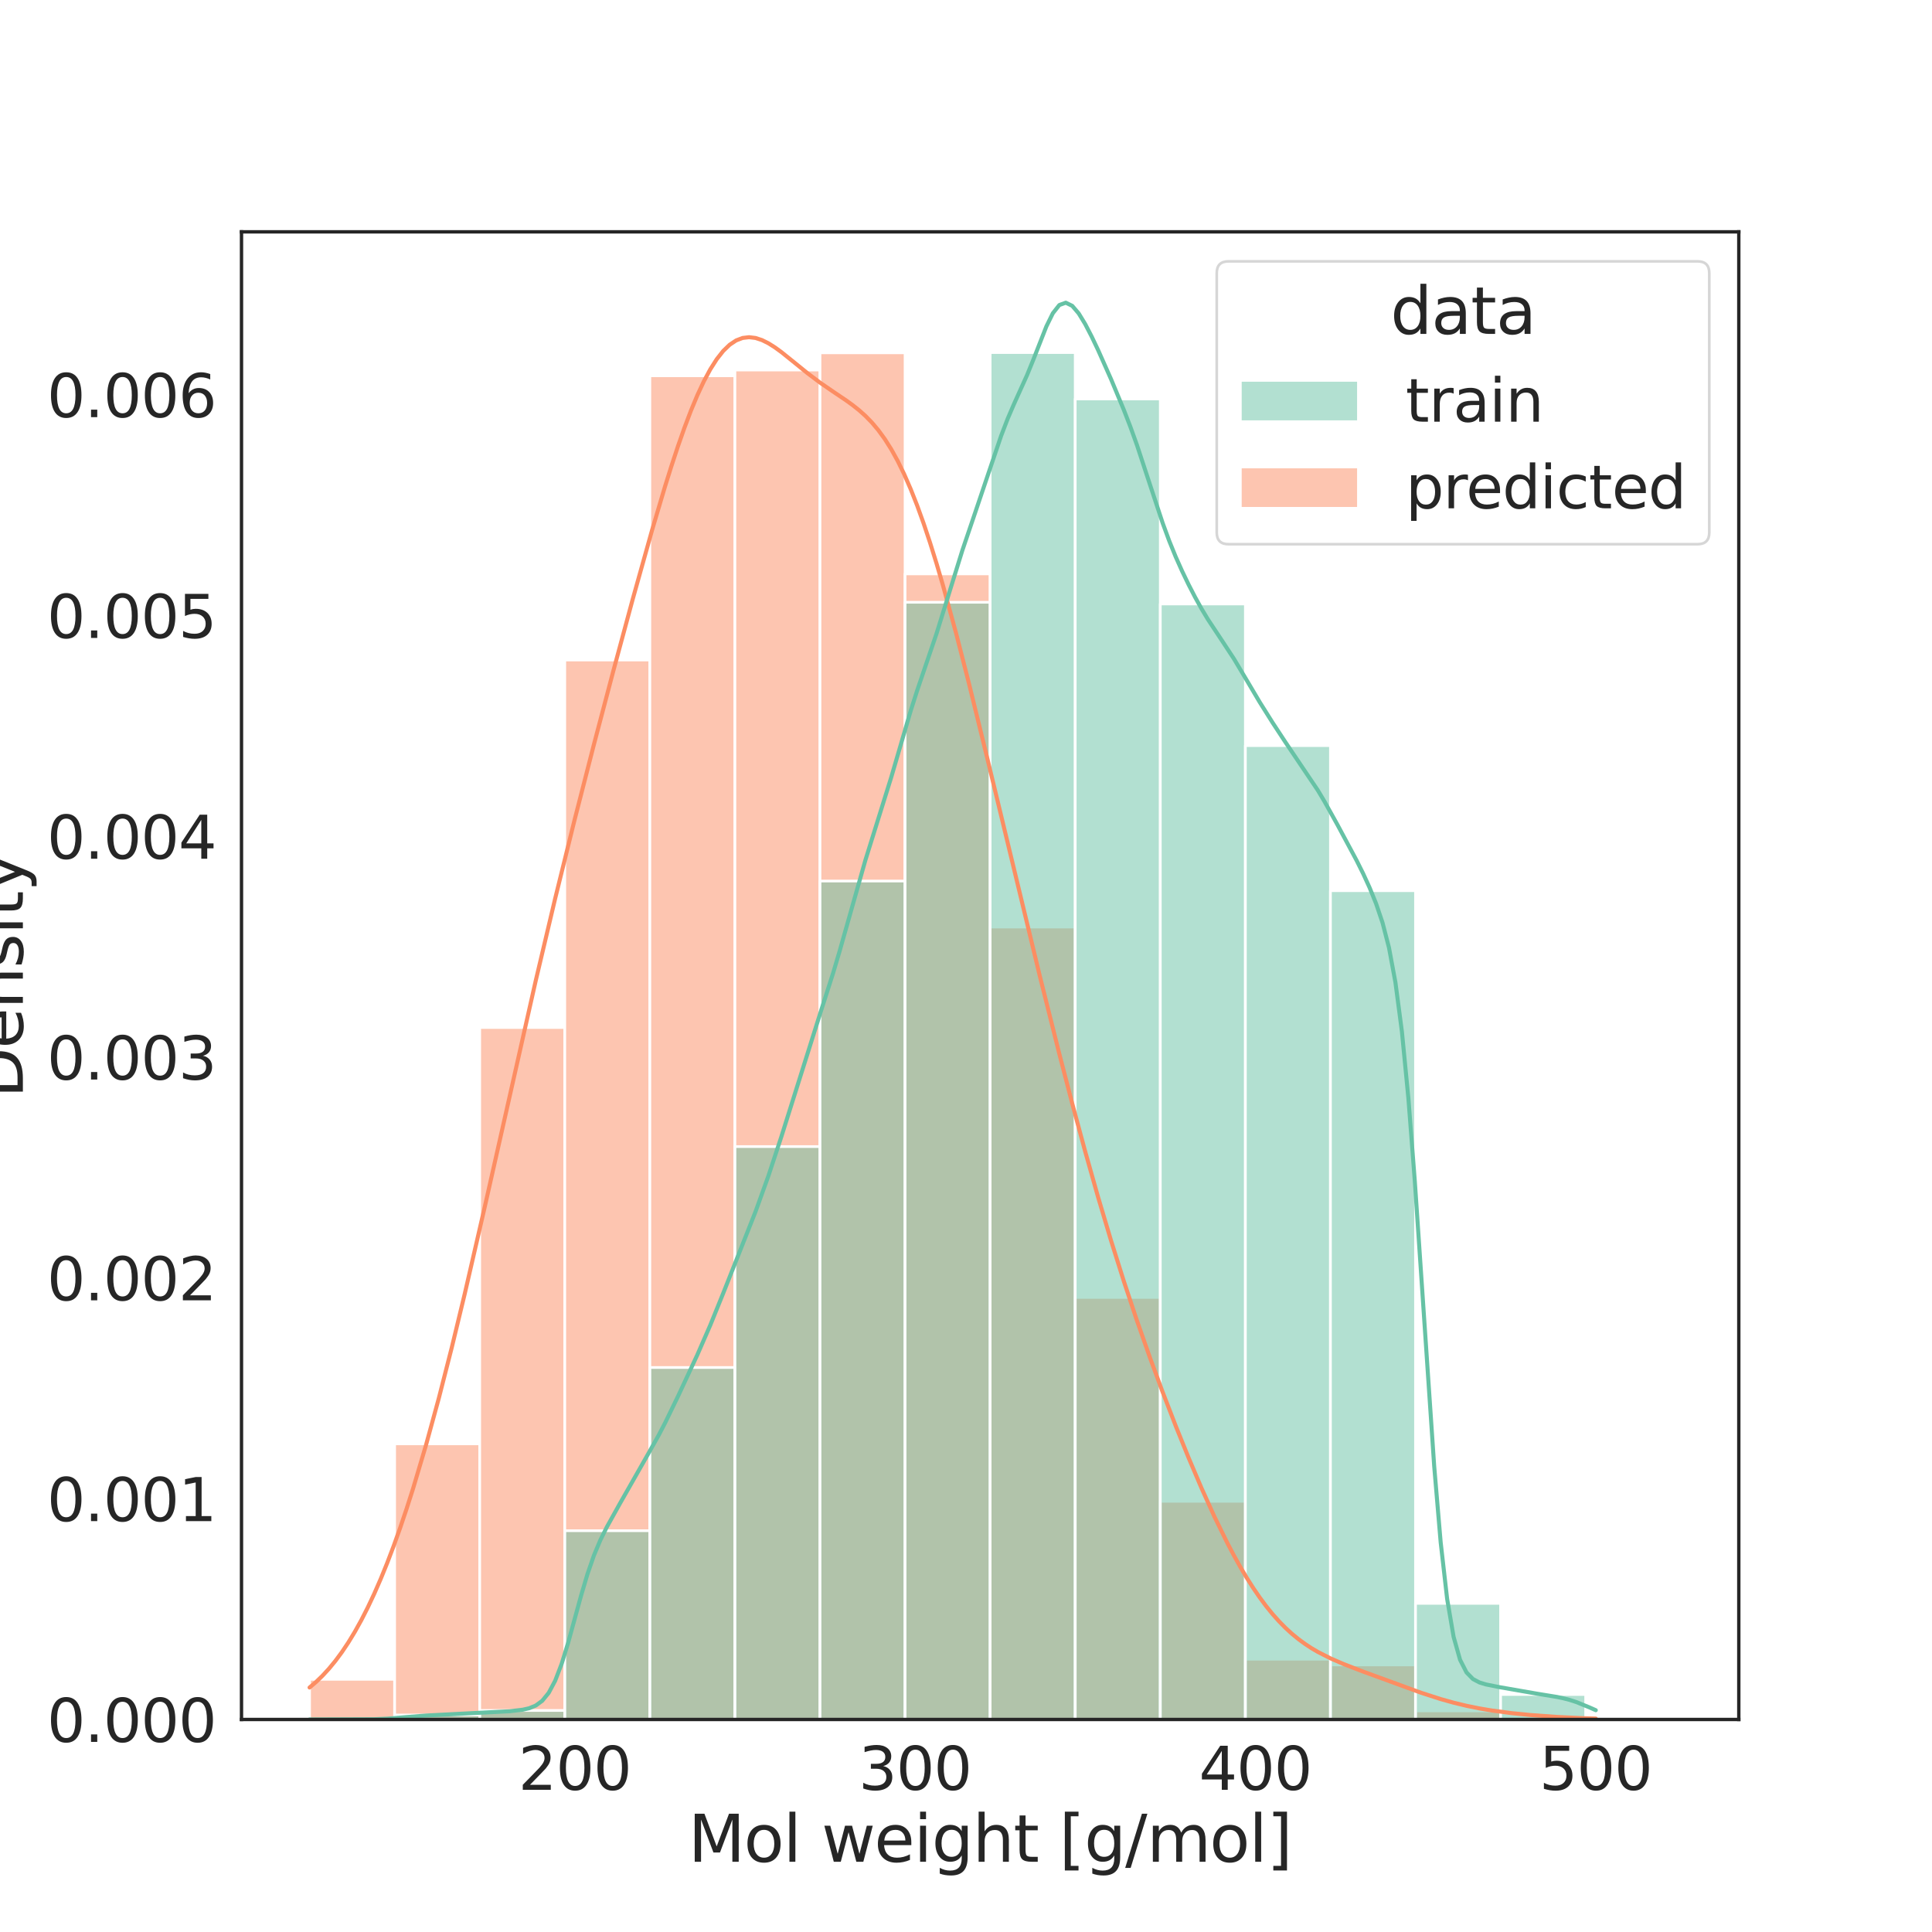 <?xml version="1.0" encoding="utf-8" standalone="no"?>
<!DOCTYPE svg PUBLIC "-//W3C//DTD SVG 1.1//EN"
  "http://www.w3.org/Graphics/SVG/1.1/DTD/svg11.dtd">
<svg xmlns:xlink="http://www.w3.org/1999/xlink" width="720pt" height="720pt" viewBox="0 0 720 720" xmlns="http://www.w3.org/2000/svg" version="1.1">
 <defs>
  <style type="text/css">*{stroke-linejoin: round; stroke-linecap: butt}</style>
 </defs>
 <g id="figure_1">
  <g id="patch_1">
   <path d="M 0 720 
L 720 720 
L 720 0 
L 0 0 
z
" style="fill: #ffffff"/>
  </g>
  <g id="axes_1">
   <g id="patch_2">
    <path d="M 90 640.8 
L 648 640.8 
L 648 86.4 
L 90 86.4 
z
" style="fill: #ffffff"/>
   </g>
   <g id="matplotlib.axis_1">
    <g id="xtick_1">
     <g id="text_1">
      <!-- 200 -->
      <g style="fill: #262626" transform="translate(193.179 667.017) scale(0.22 -0.22)">
       <defs>
        <path id="DejaVuSans-32" d="M 1228 531 
L 3431 531 
L 3431 0 
L 469 0 
L 469 531 
Q 828 903 1448 1529 
Q 2069 2156 2228 2338 
Q 2531 2678 2651 2914 
Q 2772 3150 2772 3378 
Q 2772 3750 2511 3984 
Q 2250 4219 1831 4219 
Q 1534 4219 1204 4116 
Q 875 4013 500 3803 
L 500 4441 
Q 881 4594 1212 4672 
Q 1544 4750 1819 4750 
Q 2544 4750 2975 4387 
Q 3406 4025 3406 3419 
Q 3406 3131 3298 2873 
Q 3191 2616 2906 2266 
Q 2828 2175 2409 1742 
Q 1991 1309 1228 531 
z
" transform="scale(0.016)"/>
        <path id="DejaVuSans-30" d="M 2034 4250 
Q 1547 4250 1301 3770 
Q 1056 3291 1056 2328 
Q 1056 1369 1301 889 
Q 1547 409 2034 409 
Q 2525 409 2770 889 
Q 3016 1369 3016 2328 
Q 3016 3291 2770 3770 
Q 2525 4250 2034 4250 
z
M 2034 4750 
Q 2819 4750 3233 4129 
Q 3647 3509 3647 2328 
Q 3647 1150 3233 529 
Q 2819 -91 2034 -91 
Q 1250 -91 836 529 
Q 422 1150 422 2328 
Q 422 3509 836 4129 
Q 1250 4750 2034 4750 
z
" transform="scale(0.016)"/>
       </defs>
       <use xlink:href="#DejaVuSans-32"/>
       <use xlink:href="#DejaVuSans-30" x="63.623"/>
       <use xlink:href="#DejaVuSans-30" x="127.246"/>
      </g>
     </g>
    </g>
    <g id="xtick_2">
     <g id="text_2">
      <!-- 300 -->
      <g style="fill: #262626" transform="translate(319.997 667.017) scale(0.22 -0.22)">
       <defs>
        <path id="DejaVuSans-33" d="M 2597 2516 
Q 3050 2419 3304 2112 
Q 3559 1806 3559 1356 
Q 3559 666 3084 287 
Q 2609 -91 1734 -91 
Q 1441 -91 1130 -33 
Q 819 25 488 141 
L 488 750 
Q 750 597 1062 519 
Q 1375 441 1716 441 
Q 2309 441 2620 675 
Q 2931 909 2931 1356 
Q 2931 1769 2642 2001 
Q 2353 2234 1838 2234 
L 1294 2234 
L 1294 2753 
L 1863 2753 
Q 2328 2753 2575 2939 
Q 2822 3125 2822 3475 
Q 2822 3834 2567 4026 
Q 2313 4219 1838 4219 
Q 1578 4219 1281 4162 
Q 984 4106 628 3988 
L 628 4550 
Q 988 4650 1302 4700 
Q 1616 4750 1894 4750 
Q 2613 4750 3031 4423 
Q 3450 4097 3450 3541 
Q 3450 3153 3228 2886 
Q 3006 2619 2597 2516 
z
" transform="scale(0.016)"/>
       </defs>
       <use xlink:href="#DejaVuSans-33"/>
       <use xlink:href="#DejaVuSans-30" x="63.623"/>
       <use xlink:href="#DejaVuSans-30" x="127.246"/>
      </g>
     </g>
    </g>
    <g id="xtick_3">
     <g id="text_3">
      <!-- 400 -->
      <g style="fill: #262626" transform="translate(446.815 667.017) scale(0.22 -0.22)">
       <defs>
        <path id="DejaVuSans-34" d="M 2419 4116 
L 825 1625 
L 2419 1625 
L 2419 4116 
z
M 2253 4666 
L 3047 4666 
L 3047 1625 
L 3713 1625 
L 3713 1100 
L 3047 1100 
L 3047 0 
L 2419 0 
L 2419 1100 
L 313 1100 
L 313 1709 
L 2253 4666 
z
" transform="scale(0.016)"/>
       </defs>
       <use xlink:href="#DejaVuSans-34"/>
       <use xlink:href="#DejaVuSans-30" x="63.623"/>
       <use xlink:href="#DejaVuSans-30" x="127.246"/>
      </g>
     </g>
    </g>
    <g id="xtick_4">
     <g id="text_4">
      <!-- 500 -->
      <g style="fill: #262626" transform="translate(573.633 667.017) scale(0.22 -0.22)">
       <defs>
        <path id="DejaVuSans-35" d="M 691 4666 
L 3169 4666 
L 3169 4134 
L 1269 4134 
L 1269 2991 
Q 1406 3038 1543 3061 
Q 1681 3084 1819 3084 
Q 2600 3084 3056 2656 
Q 3513 2228 3513 1497 
Q 3513 744 3044 326 
Q 2575 -91 1722 -91 
Q 1428 -91 1123 -41 
Q 819 9 494 109 
L 494 744 
Q 775 591 1075 516 
Q 1375 441 1709 441 
Q 2250 441 2565 725 
Q 2881 1009 2881 1497 
Q 2881 1984 2565 2268 
Q 2250 2553 1709 2553 
Q 1456 2553 1204 2497 
Q 953 2441 691 2322 
L 691 4666 
z
" transform="scale(0.016)"/>
       </defs>
       <use xlink:href="#DejaVuSans-35"/>
       <use xlink:href="#DejaVuSans-30" x="63.623"/>
       <use xlink:href="#DejaVuSans-30" x="127.246"/>
      </g>
     </g>
    </g>
    <g id="text_5">
     <!-- Mol weight [g/mol] -->
     <g style="fill: #262626" transform="translate(256.494 693.828) scale(0.24 -0.24)">
      <defs>
       <path id="DejaVuSans-4d" d="M 628 4666 
L 1569 4666 
L 2759 1491 
L 3956 4666 
L 4897 4666 
L 4897 0 
L 4281 0 
L 4281 4097 
L 3078 897 
L 2444 897 
L 1241 4097 
L 1241 0 
L 628 0 
L 628 4666 
z
" transform="scale(0.016)"/>
       <path id="DejaVuSans-6f" d="M 1959 3097 
Q 1497 3097 1228 2736 
Q 959 2375 959 1747 
Q 959 1119 1226 758 
Q 1494 397 1959 397 
Q 2419 397 2687 759 
Q 2956 1122 2956 1747 
Q 2956 2369 2687 2733 
Q 2419 3097 1959 3097 
z
M 1959 3584 
Q 2709 3584 3137 3096 
Q 3566 2609 3566 1747 
Q 3566 888 3137 398 
Q 2709 -91 1959 -91 
Q 1206 -91 779 398 
Q 353 888 353 1747 
Q 353 2609 779 3096 
Q 1206 3584 1959 3584 
z
" transform="scale(0.016)"/>
       <path id="DejaVuSans-6c" d="M 603 4863 
L 1178 4863 
L 1178 0 
L 603 0 
L 603 4863 
z
" transform="scale(0.016)"/>
       <path id="DejaVuSans-20" transform="scale(0.016)"/>
       <path id="DejaVuSans-77" d="M 269 3500 
L 844 3500 
L 1563 769 
L 2278 3500 
L 2956 3500 
L 3675 769 
L 4391 3500 
L 4966 3500 
L 4050 0 
L 3372 0 
L 2619 2869 
L 1863 0 
L 1184 0 
L 269 3500 
z
" transform="scale(0.016)"/>
       <path id="DejaVuSans-65" d="M 3597 1894 
L 3597 1613 
L 953 1613 
Q 991 1019 1311 708 
Q 1631 397 2203 397 
Q 2534 397 2845 478 
Q 3156 559 3463 722 
L 3463 178 
Q 3153 47 2828 -22 
Q 2503 -91 2169 -91 
Q 1331 -91 842 396 
Q 353 884 353 1716 
Q 353 2575 817 3079 
Q 1281 3584 2069 3584 
Q 2775 3584 3186 3129 
Q 3597 2675 3597 1894 
z
M 3022 2063 
Q 3016 2534 2758 2815 
Q 2500 3097 2075 3097 
Q 1594 3097 1305 2825 
Q 1016 2553 972 2059 
L 3022 2063 
z
" transform="scale(0.016)"/>
       <path id="DejaVuSans-69" d="M 603 3500 
L 1178 3500 
L 1178 0 
L 603 0 
L 603 3500 
z
M 603 4863 
L 1178 4863 
L 1178 4134 
L 603 4134 
L 603 4863 
z
" transform="scale(0.016)"/>
       <path id="DejaVuSans-67" d="M 2906 1791 
Q 2906 2416 2648 2759 
Q 2391 3103 1925 3103 
Q 1463 3103 1205 2759 
Q 947 2416 947 1791 
Q 947 1169 1205 825 
Q 1463 481 1925 481 
Q 2391 481 2648 825 
Q 2906 1169 2906 1791 
z
M 3481 434 
Q 3481 -459 3084 -895 
Q 2688 -1331 1869 -1331 
Q 1566 -1331 1297 -1286 
Q 1028 -1241 775 -1147 
L 775 -588 
Q 1028 -725 1275 -790 
Q 1522 -856 1778 -856 
Q 2344 -856 2625 -561 
Q 2906 -266 2906 331 
L 2906 616 
Q 2728 306 2450 153 
Q 2172 0 1784 0 
Q 1141 0 747 490 
Q 353 981 353 1791 
Q 353 2603 747 3093 
Q 1141 3584 1784 3584 
Q 2172 3584 2450 3431 
Q 2728 3278 2906 2969 
L 2906 3500 
L 3481 3500 
L 3481 434 
z
" transform="scale(0.016)"/>
       <path id="DejaVuSans-68" d="M 3513 2113 
L 3513 0 
L 2938 0 
L 2938 2094 
Q 2938 2591 2744 2837 
Q 2550 3084 2163 3084 
Q 1697 3084 1428 2787 
Q 1159 2491 1159 1978 
L 1159 0 
L 581 0 
L 581 4863 
L 1159 4863 
L 1159 2956 
Q 1366 3272 1645 3428 
Q 1925 3584 2291 3584 
Q 2894 3584 3203 3211 
Q 3513 2838 3513 2113 
z
" transform="scale(0.016)"/>
       <path id="DejaVuSans-74" d="M 1172 4494 
L 1172 3500 
L 2356 3500 
L 2356 3053 
L 1172 3053 
L 1172 1153 
Q 1172 725 1289 603 
Q 1406 481 1766 481 
L 2356 481 
L 2356 0 
L 1766 0 
Q 1100 0 847 248 
Q 594 497 594 1153 
L 594 3053 
L 172 3053 
L 172 3500 
L 594 3500 
L 594 4494 
L 1172 4494 
z
" transform="scale(0.016)"/>
       <path id="DejaVuSans-5b" d="M 550 4863 
L 1875 4863 
L 1875 4416 
L 1125 4416 
L 1125 -397 
L 1875 -397 
L 1875 -844 
L 550 -844 
L 550 4863 
z
" transform="scale(0.016)"/>
       <path id="DejaVuSans-2f" d="M 1625 4666 
L 2156 4666 
L 531 -594 
L 0 -594 
L 1625 4666 
z
" transform="scale(0.016)"/>
       <path id="DejaVuSans-6d" d="M 3328 2828 
Q 3544 3216 3844 3400 
Q 4144 3584 4550 3584 
Q 5097 3584 5394 3201 
Q 5691 2819 5691 2113 
L 5691 0 
L 5113 0 
L 5113 2094 
Q 5113 2597 4934 2840 
Q 4756 3084 4391 3084 
Q 3944 3084 3684 2787 
Q 3425 2491 3425 1978 
L 3425 0 
L 2847 0 
L 2847 2094 
Q 2847 2600 2669 2842 
Q 2491 3084 2119 3084 
Q 1678 3084 1418 2786 
Q 1159 2488 1159 1978 
L 1159 0 
L 581 0 
L 581 3500 
L 1159 3500 
L 1159 2956 
Q 1356 3278 1631 3431 
Q 1906 3584 2284 3584 
Q 2666 3584 2933 3390 
Q 3200 3197 3328 2828 
z
" transform="scale(0.016)"/>
       <path id="DejaVuSans-5d" d="M 1947 4863 
L 1947 -844 
L 622 -844 
L 622 -397 
L 1369 -397 
L 1369 4416 
L 622 4416 
L 622 4863 
L 1947 4863 
z
" transform="scale(0.016)"/>
      </defs>
      <use xlink:href="#DejaVuSans-4d"/>
      <use xlink:href="#DejaVuSans-6f" x="86.279"/>
      <use xlink:href="#DejaVuSans-6c" x="147.461"/>
      <use xlink:href="#DejaVuSans-20" x="175.244"/>
      <use xlink:href="#DejaVuSans-77" x="207.031"/>
      <use xlink:href="#DejaVuSans-65" x="288.818"/>
      <use xlink:href="#DejaVuSans-69" x="350.342"/>
      <use xlink:href="#DejaVuSans-67" x="378.125"/>
      <use xlink:href="#DejaVuSans-68" x="441.602"/>
      <use xlink:href="#DejaVuSans-74" x="504.98"/>
      <use xlink:href="#DejaVuSans-20" x="544.189"/>
      <use xlink:href="#DejaVuSans-5b" x="575.977"/>
      <use xlink:href="#DejaVuSans-67" x="614.99"/>
      <use xlink:href="#DejaVuSans-2f" x="678.467"/>
      <use xlink:href="#DejaVuSans-6d" x="712.158"/>
      <use xlink:href="#DejaVuSans-6f" x="809.57"/>
      <use xlink:href="#DejaVuSans-6c" x="870.752"/>
      <use xlink:href="#DejaVuSans-5d" x="898.535"/>
     </g>
    </g>
   </g>
   <g id="matplotlib.axis_2">
    <g id="ytick_1">
     <g id="text_6">
      <!-- 0.000 -->
      <g style="fill: #262626" transform="translate(17.518 649.158) scale(0.22 -0.22)">
       <defs>
        <path id="DejaVuSans-2e" d="M 684 794 
L 1344 794 
L 1344 0 
L 684 0 
L 684 794 
z
" transform="scale(0.016)"/>
       </defs>
       <use xlink:href="#DejaVuSans-30"/>
       <use xlink:href="#DejaVuSans-2e" x="63.623"/>
       <use xlink:href="#DejaVuSans-30" x="95.41"/>
       <use xlink:href="#DejaVuSans-30" x="159.033"/>
       <use xlink:href="#DejaVuSans-30" x="222.656"/>
      </g>
     </g>
    </g>
    <g id="ytick_2">
     <g id="text_7">
      <!-- 0.001 -->
      <g style="fill: #262626" transform="translate(17.518 566.875) scale(0.22 -0.22)">
       <defs>
        <path id="DejaVuSans-31" d="M 794 531 
L 1825 531 
L 1825 4091 
L 703 3866 
L 703 4441 
L 1819 4666 
L 2450 4666 
L 2450 531 
L 3481 531 
L 3481 0 
L 794 0 
L 794 531 
z
" transform="scale(0.016)"/>
       </defs>
       <use xlink:href="#DejaVuSans-30"/>
       <use xlink:href="#DejaVuSans-2e" x="63.623"/>
       <use xlink:href="#DejaVuSans-30" x="95.41"/>
       <use xlink:href="#DejaVuSans-30" x="159.033"/>
       <use xlink:href="#DejaVuSans-31" x="222.656"/>
      </g>
     </g>
    </g>
    <g id="ytick_3">
     <g id="text_8">
      <!-- 0.002 -->
      <g style="fill: #262626" transform="translate(17.518 484.592) scale(0.22 -0.22)">
       <use xlink:href="#DejaVuSans-30"/>
       <use xlink:href="#DejaVuSans-2e" x="63.623"/>
       <use xlink:href="#DejaVuSans-30" x="95.41"/>
       <use xlink:href="#DejaVuSans-30" x="159.033"/>
       <use xlink:href="#DejaVuSans-32" x="222.656"/>
      </g>
     </g>
    </g>
    <g id="ytick_4">
     <g id="text_9">
      <!-- 0.003 -->
      <g style="fill: #262626" transform="translate(17.518 402.309) scale(0.22 -0.22)">
       <use xlink:href="#DejaVuSans-30"/>
       <use xlink:href="#DejaVuSans-2e" x="63.623"/>
       <use xlink:href="#DejaVuSans-30" x="95.41"/>
       <use xlink:href="#DejaVuSans-30" x="159.033"/>
       <use xlink:href="#DejaVuSans-33" x="222.656"/>
      </g>
     </g>
    </g>
    <g id="ytick_5">
     <g id="text_10">
      <!-- 0.004 -->
      <g style="fill: #262626" transform="translate(17.518 320.026) scale(0.22 -0.22)">
       <use xlink:href="#DejaVuSans-30"/>
       <use xlink:href="#DejaVuSans-2e" x="63.623"/>
       <use xlink:href="#DejaVuSans-30" x="95.41"/>
       <use xlink:href="#DejaVuSans-30" x="159.033"/>
       <use xlink:href="#DejaVuSans-34" x="222.656"/>
      </g>
     </g>
    </g>
    <g id="ytick_6">
     <g id="text_11">
      <!-- 0.005 -->
      <g style="fill: #262626" transform="translate(17.518 237.742) scale(0.22 -0.22)">
       <use xlink:href="#DejaVuSans-30"/>
       <use xlink:href="#DejaVuSans-2e" x="63.623"/>
       <use xlink:href="#DejaVuSans-30" x="95.41"/>
       <use xlink:href="#DejaVuSans-30" x="159.033"/>
       <use xlink:href="#DejaVuSans-35" x="222.656"/>
      </g>
     </g>
    </g>
    <g id="ytick_7">
     <g id="text_12">
      <!-- 0.006 -->
      <g style="fill: #262626" transform="translate(17.518 155.459) scale(0.22 -0.22)">
       <defs>
        <path id="DejaVuSans-36" d="M 2113 2584 
Q 1688 2584 1439 2293 
Q 1191 2003 1191 1497 
Q 1191 994 1439 701 
Q 1688 409 2113 409 
Q 2538 409 2786 701 
Q 3034 994 3034 1497 
Q 3034 2003 2786 2293 
Q 2538 2584 2113 2584 
z
M 3366 4563 
L 3366 3988 
Q 3128 4100 2886 4159 
Q 2644 4219 2406 4219 
Q 1781 4219 1451 3797 
Q 1122 3375 1075 2522 
Q 1259 2794 1537 2939 
Q 1816 3084 2150 3084 
Q 2853 3084 3261 2657 
Q 3669 2231 3669 1497 
Q 3669 778 3244 343 
Q 2819 -91 2113 -91 
Q 1303 -91 875 529 
Q 447 1150 447 2328 
Q 447 3434 972 4092 
Q 1497 4750 2381 4750 
Q 2619 4750 2861 4703 
Q 3103 4656 3366 4563 
z
" transform="scale(0.016)"/>
       </defs>
       <use xlink:href="#DejaVuSans-30"/>
       <use xlink:href="#DejaVuSans-2e" x="63.623"/>
       <use xlink:href="#DejaVuSans-30" x="95.41"/>
       <use xlink:href="#DejaVuSans-30" x="159.033"/>
       <use xlink:href="#DejaVuSans-36" x="222.656"/>
      </g>
     </g>
    </g>
    <g id="text_13">
     <!-- Density -->
     <g style="fill: #262626" transform="translate(8.527 409.221) rotate(-90) scale(0.24 -0.24)">
      <defs>
       <path id="DejaVuSans-44" d="M 1259 4147 
L 1259 519 
L 2022 519 
Q 2988 519 3436 956 
Q 3884 1394 3884 2338 
Q 3884 3275 3436 3711 
Q 2988 4147 2022 4147 
L 1259 4147 
z
M 628 4666 
L 1925 4666 
Q 3281 4666 3915 4102 
Q 4550 3538 4550 2338 
Q 4550 1131 3912 565 
Q 3275 0 1925 0 
L 628 0 
L 628 4666 
z
" transform="scale(0.016)"/>
       <path id="DejaVuSans-6e" d="M 3513 2113 
L 3513 0 
L 2938 0 
L 2938 2094 
Q 2938 2591 2744 2837 
Q 2550 3084 2163 3084 
Q 1697 3084 1428 2787 
Q 1159 2491 1159 1978 
L 1159 0 
L 581 0 
L 581 3500 
L 1159 3500 
L 1159 2956 
Q 1366 3272 1645 3428 
Q 1925 3584 2291 3584 
Q 2894 3584 3203 3211 
Q 3513 2838 3513 2113 
z
" transform="scale(0.016)"/>
       <path id="DejaVuSans-73" d="M 2834 3397 
L 2834 2853 
Q 2591 2978 2328 3040 
Q 2066 3103 1784 3103 
Q 1356 3103 1142 2972 
Q 928 2841 928 2578 
Q 928 2378 1081 2264 
Q 1234 2150 1697 2047 
L 1894 2003 
Q 2506 1872 2764 1633 
Q 3022 1394 3022 966 
Q 3022 478 2636 193 
Q 2250 -91 1575 -91 
Q 1294 -91 989 -36 
Q 684 19 347 128 
L 347 722 
Q 666 556 975 473 
Q 1284 391 1588 391 
Q 1994 391 2212 530 
Q 2431 669 2431 922 
Q 2431 1156 2273 1281 
Q 2116 1406 1581 1522 
L 1381 1569 
Q 847 1681 609 1914 
Q 372 2147 372 2553 
Q 372 3047 722 3315 
Q 1072 3584 1716 3584 
Q 2034 3584 2315 3537 
Q 2597 3491 2834 3397 
z
" transform="scale(0.016)"/>
       <path id="DejaVuSans-79" d="M 2059 -325 
Q 1816 -950 1584 -1140 
Q 1353 -1331 966 -1331 
L 506 -1331 
L 506 -850 
L 844 -850 
Q 1081 -850 1212 -737 
Q 1344 -625 1503 -206 
L 1606 56 
L 191 3500 
L 800 3500 
L 1894 763 
L 2988 3500 
L 3597 3500 
L 2059 -325 
z
" transform="scale(0.016)"/>
      </defs>
      <use xlink:href="#DejaVuSans-44"/>
      <use xlink:href="#DejaVuSans-65" x="77.002"/>
      <use xlink:href="#DejaVuSans-6e" x="138.525"/>
      <use xlink:href="#DejaVuSans-73" x="201.904"/>
      <use xlink:href="#DejaVuSans-69" x="254.004"/>
      <use xlink:href="#DejaVuSans-74" x="281.787"/>
      <use xlink:href="#DejaVuSans-79" x="320.996"/>
     </g>
    </g>
   </g>
   <g id="patch_3">
    <path d="M 115.364 640.8 
L 147.068 640.8 
L 147.068 625.82 
L 115.364 625.82 
z
" clip-path="url(#pd5326790f9)" style="fill: #fc8d62; fill-opacity: 0.5; stroke: #ffffff; stroke-linejoin: miter"/>
   </g>
   <g id="patch_4">
    <path d="M 147.068 640.8 
L 178.773 640.8 
L 178.773 538.08 
L 147.068 538.08 
z
" clip-path="url(#pd5326790f9)" style="fill: #fc8d62; fill-opacity: 0.5; stroke: #ffffff; stroke-linejoin: miter"/>
   </g>
   <g id="patch_5">
    <path d="M 178.773 640.8 
L 210.477 640.8 
L 210.477 382.929 
L 178.773 382.929 
z
" clip-path="url(#pd5326790f9)" style="fill: #fc8d62; fill-opacity: 0.5; stroke: #ffffff; stroke-linejoin: miter"/>
   </g>
   <g id="patch_6">
    <path d="M 210.477 640.8 
L 242.182 640.8 
L 242.182 245.969 
L 210.477 245.969 
z
" clip-path="url(#pd5326790f9)" style="fill: #fc8d62; fill-opacity: 0.5; stroke: #ffffff; stroke-linejoin: miter"/>
   </g>
   <g id="patch_7">
    <path d="M 242.182 640.8 
L 273.886 640.8 
L 273.886 140.039 
L 242.182 140.039 
z
" clip-path="url(#pd5326790f9)" style="fill: #fc8d62; fill-opacity: 0.5; stroke: #ffffff; stroke-linejoin: miter"/>
   </g>
   <g id="patch_8">
    <path d="M 273.886 640.8 
L 305.591 640.8 
L 305.591 137.899 
L 273.886 137.899 
z
" clip-path="url(#pd5326790f9)" style="fill: #fc8d62; fill-opacity: 0.5; stroke: #ffffff; stroke-linejoin: miter"/>
   </g>
   <g id="patch_9">
    <path d="M 305.591 640.8 
L 337.295 640.8 
L 337.295 131.479 
L 305.591 131.479 
z
" clip-path="url(#pd5326790f9)" style="fill: #fc8d62; fill-opacity: 0.5; stroke: #ffffff; stroke-linejoin: miter"/>
   </g>
   <g id="patch_10">
    <path d="M 337.295 640.8 
L 369 640.8 
L 369 213.869 
L 337.295 213.869 
z
" clip-path="url(#pd5326790f9)" style="fill: #fc8d62; fill-opacity: 0.5; stroke: #ffffff; stroke-linejoin: miter"/>
   </g>
   <g id="patch_11">
    <path d="M 369 640.8 
L 400.705 640.8 
L 400.705 345.479 
L 369 345.479 
z
" clip-path="url(#pd5326790f9)" style="fill: #fc8d62; fill-opacity: 0.5; stroke: #ffffff; stroke-linejoin: miter"/>
   </g>
   <g id="patch_12">
    <path d="M 400.705 640.8 
L 432.409 640.8 
L 432.409 483.51 
L 400.705 483.51 
z
" clip-path="url(#pd5326790f9)" style="fill: #fc8d62; fill-opacity: 0.5; stroke: #ffffff; stroke-linejoin: miter"/>
   </g>
   <g id="patch_13">
    <path d="M 432.409 640.8 
L 464.114 640.8 
L 464.114 559.48 
L 432.409 559.48 
z
" clip-path="url(#pd5326790f9)" style="fill: #fc8d62; fill-opacity: 0.5; stroke: #ffffff; stroke-linejoin: miter"/>
   </g>
   <g id="patch_14">
    <path d="M 464.114 640.8 
L 495.818 640.8 
L 495.818 618.33 
L 464.114 618.33 
z
" clip-path="url(#pd5326790f9)" style="fill: #fc8d62; fill-opacity: 0.5; stroke: #ffffff; stroke-linejoin: miter"/>
   </g>
   <g id="patch_15">
    <path d="M 495.818 640.8 
L 527.523 640.8 
L 527.523 620.47 
L 495.818 620.47 
z
" clip-path="url(#pd5326790f9)" style="fill: #fc8d62; fill-opacity: 0.5; stroke: #ffffff; stroke-linejoin: miter"/>
   </g>
   <g id="patch_16">
    <path d="M 527.523 640.8 
L 559.227 640.8 
L 559.227 637.59 
L 527.523 637.59 
z
" clip-path="url(#pd5326790f9)" style="fill: #fc8d62; fill-opacity: 0.5; stroke: #ffffff; stroke-linejoin: miter"/>
   </g>
   <g id="patch_17">
    <path d="M 559.227 640.8 
L 590.932 640.8 
L 590.932 639.73 
L 559.227 639.73 
z
" clip-path="url(#pd5326790f9)" style="fill: #fc8d62; fill-opacity: 0.5; stroke: #ffffff; stroke-linejoin: miter"/>
   </g>
   <g id="patch_18">
    <path d="M 590.932 640.8 
L 622.636 640.8 
L 622.636 640.8 
L 590.932 640.8 
z
" clip-path="url(#pd5326790f9)" style="fill: #fc8d62; fill-opacity: 0.5; stroke: #ffffff; stroke-linejoin: miter"/>
   </g>
   <g id="patch_19">
    <path d="M 115.364 640.8 
L 147.068 640.8 
L 147.068 640.8 
L 115.364 640.8 
z
" clip-path="url(#pd5326790f9)" style="fill: #66c2a5; fill-opacity: 0.5; stroke: #ffffff; stroke-linejoin: miter"/>
   </g>
   <g id="patch_20">
    <path d="M 147.068 640.8 
L 178.773 640.8 
L 178.773 639.134 
L 147.068 639.134 
z
" clip-path="url(#pd5326790f9)" style="fill: #66c2a5; fill-opacity: 0.5; stroke: #ffffff; stroke-linejoin: miter"/>
   </g>
   <g id="patch_21">
    <path d="M 178.773 640.8 
L 210.477 640.8 
L 210.477 637.442 
L 178.773 637.442 
z
" clip-path="url(#pd5326790f9)" style="fill: #66c2a5; fill-opacity: 0.5; stroke: #ffffff; stroke-linejoin: miter"/>
   </g>
   <g id="patch_22">
    <path d="M 210.477 640.8 
L 242.182 640.8 
L 242.182 570.448 
L 210.477 570.448 
z
" clip-path="url(#pd5326790f9)" style="fill: #66c2a5; fill-opacity: 0.5; stroke: #ffffff; stroke-linejoin: miter"/>
   </g>
   <g id="patch_23">
    <path d="M 242.182 640.8 
L 273.886 640.8 
L 273.886 509.631 
L 242.182 509.631 
z
" clip-path="url(#pd5326790f9)" style="fill: #66c2a5; fill-opacity: 0.5; stroke: #ffffff; stroke-linejoin: miter"/>
   </g>
   <g id="patch_24">
    <path d="M 273.886 640.8 
L 305.591 640.8 
L 305.591 427.289 
L 273.886 427.289 
z
" clip-path="url(#pd5326790f9)" style="fill: #66c2a5; fill-opacity: 0.5; stroke: #ffffff; stroke-linejoin: miter"/>
   </g>
   <g id="patch_25">
    <path d="M 305.591 640.8 
L 337.295 640.8 
L 337.295 328.342 
L 305.591 328.342 
z
" clip-path="url(#pd5326790f9)" style="fill: #66c2a5; fill-opacity: 0.5; stroke: #ffffff; stroke-linejoin: miter"/>
   </g>
   <g id="patch_26">
    <path d="M 337.295 640.8 
L 369 640.8 
L 369 224.44 
L 337.295 224.44 
z
" clip-path="url(#pd5326790f9)" style="fill: #66c2a5; fill-opacity: 0.5; stroke: #ffffff; stroke-linejoin: miter"/>
   </g>
   <g id="patch_27">
    <path d="M 369 640.8 
L 400.705 640.8 
L 400.705 131.381 
L 369 131.381 
z
" clip-path="url(#pd5326790f9)" style="fill: #66c2a5; fill-opacity: 0.5; stroke: #ffffff; stroke-linejoin: miter"/>
   </g>
   <g id="patch_28">
    <path d="M 400.705 640.8 
L 432.409 640.8 
L 432.409 148.684 
L 400.705 148.684 
z
" clip-path="url(#pd5326790f9)" style="fill: #66c2a5; fill-opacity: 0.5; stroke: #ffffff; stroke-linejoin: miter"/>
   </g>
   <g id="patch_29">
    <path d="M 432.409 640.8 
L 464.114 640.8 
L 464.114 225.083 
L 432.409 225.083 
z
" clip-path="url(#pd5326790f9)" style="fill: #66c2a5; fill-opacity: 0.5; stroke: #ffffff; stroke-linejoin: miter"/>
   </g>
   <g id="patch_30">
    <path d="M 464.114 640.8 
L 495.818 640.8 
L 495.818 277.856 
L 464.114 277.856 
z
" clip-path="url(#pd5326790f9)" style="fill: #66c2a5; fill-opacity: 0.5; stroke: #ffffff; stroke-linejoin: miter"/>
   </g>
   <g id="patch_31">
    <path d="M 495.818 640.8 
L 527.523 640.8 
L 527.523 331.924 
L 495.818 331.924 
z
" clip-path="url(#pd5326790f9)" style="fill: #66c2a5; fill-opacity: 0.5; stroke: #ffffff; stroke-linejoin: miter"/>
   </g>
   <g id="patch_32">
    <path d="M 527.523 640.8 
L 559.227 640.8 
L 559.227 597.516 
L 527.523 597.516 
z
" clip-path="url(#pd5326790f9)" style="fill: #66c2a5; fill-opacity: 0.5; stroke: #ffffff; stroke-linejoin: miter"/>
   </g>
   <g id="patch_33">
    <path d="M 559.227 640.8 
L 590.932 640.8 
L 590.932 631.479 
L 559.227 631.479 
z
" clip-path="url(#pd5326790f9)" style="fill: #66c2a5; fill-opacity: 0.5; stroke: #ffffff; stroke-linejoin: miter"/>
   </g>
   <g id="patch_34">
    <path d="M 590.932 640.8 
L 622.636 640.8 
L 622.636 640.024 
L 590.932 640.024 
z
" clip-path="url(#pd5326790f9)" style="fill: #66c2a5; fill-opacity: 0.5; stroke: #ffffff; stroke-linejoin: miter"/>
   </g>
   <g id="line2d_1">
    <path d="M 115.364 628.888 
L 117.772 626.829 
L 120.181 624.501 
L 122.59 621.883 
L 124.999 618.957 
L 127.407 615.703 
L 129.816 612.103 
L 132.225 608.144 
L 134.634 603.81 
L 137.042 599.091 
L 139.451 593.978 
L 141.86 588.464 
L 144.269 582.546 
L 146.677 576.223 
L 149.086 569.496 
L 151.495 562.369 
L 153.904 554.849 
L 158.721 538.67 
L 163.538 521.069 
L 168.356 502.198 
L 173.173 482.258 
L 180.4 450.888 
L 199.67 365.394 
L 206.896 334.834 
L 214.122 305.559 
L 221.348 277.387 
L 228.575 250.011 
L 235.801 223.28 
L 243.027 197.492 
L 247.844 181.259 
L 250.253 173.582 
L 252.662 166.28 
L 255.071 159.419 
L 257.479 153.065 
L 259.888 147.279 
L 262.297 142.118 
L 264.706 137.63 
L 267.114 133.849 
L 269.523 130.795 
L 271.932 128.473 
L 274.341 126.868 
L 276.749 125.948 
L 279.158 125.665 
L 281.567 125.955 
L 283.976 126.742 
L 286.384 127.941 
L 288.793 129.462 
L 291.202 131.217 
L 296.019 135.091 
L 300.837 139.003 
L 305.654 142.631 
L 310.472 145.942 
L 315.289 149.189 
L 317.698 150.928 
L 320.107 152.837 
L 322.515 154.989 
L 324.924 157.46 
L 327.333 160.32 
L 329.742 163.63 
L 332.15 167.444 
L 334.559 171.803 
L 336.968 176.735 
L 339.377 182.252 
L 341.785 188.355 
L 344.194 195.03 
L 346.603 202.249 
L 349.012 209.977 
L 351.42 218.169 
L 356.238 235.735 
L 361.055 254.511 
L 368.282 284.027 
L 387.551 363.916 
L 394.778 392.74 
L 399.595 411.272 
L 404.413 429.11 
L 409.23 446.147 
L 414.048 462.319 
L 418.865 477.616 
L 423.683 492.083 
L 428.5 505.804 
L 433.318 518.87 
L 438.135 531.35 
L 442.953 543.266 
L 447.77 554.585 
L 452.587 565.219 
L 457.405 575.048 
L 459.814 579.62 
L 462.222 583.944 
L 464.631 588.009 
L 467.04 591.804 
L 469.449 595.325 
L 471.857 598.57 
L 474.266 601.54 
L 476.675 604.242 
L 479.084 606.686 
L 481.492 608.886 
L 483.901 610.859 
L 486.31 612.625 
L 488.719 614.206 
L 491.127 615.626 
L 495.945 618.076 
L 500.762 620.161 
L 507.989 622.946 
L 529.667 630.865 
L 536.893 633.194 
L 541.711 634.542 
L 546.528 635.703 
L 551.346 636.68 
L 556.163 637.49 
L 563.39 638.444 
L 570.616 639.161 
L 580.251 639.851 
L 589.886 640.307 
L 594.703 640.463 
L 594.703 640.463 
" clip-path="url(#pd5326790f9)" style="fill: none; stroke: #fc8d62; stroke-width: 1.5; stroke-linecap: round"/>
   </g>
   <g id="line2d_2">
    <path d="M 115.364 640.8 
L 139.451 640.702 
L 144.269 640.493 
L 151.495 639.901 
L 158.721 639.332 
L 175.582 638.459 
L 190.035 637.722 
L 194.852 637.152 
L 197.261 636.593 
L 199.67 635.599 
L 202.078 633.833 
L 204.487 630.877 
L 206.896 626.349 
L 209.305 620.078 
L 211.713 612.271 
L 216.531 594.703 
L 218.94 586.584 
L 221.348 579.64 
L 223.757 573.901 
L 226.166 569.05 
L 230.983 560.396 
L 240.618 543.48 
L 245.436 534.931 
L 247.844 530.311 
L 252.662 520.383 
L 259.888 504.877 
L 264.706 493.836 
L 269.523 481.951 
L 281.567 451.526 
L 286.384 438.161 
L 291.202 423.569 
L 305.654 377.691 
L 310.472 362.654 
L 312.88 354.538 
L 322.515 320.524 
L 332.15 289.624 
L 339.377 264.927 
L 341.785 257.379 
L 349.012 236.131 
L 353.829 220.617 
L 358.647 205.098 
L 363.464 190.897 
L 368.282 176.621 
L 373.099 162.394 
L 375.508 156.103 
L 377.916 150.503 
L 382.734 139.831 
L 385.143 133.915 
L 389.96 121.628 
L 392.369 116.733 
L 394.778 113.68 
L 397.186 112.8 
L 399.595 113.982 
L 402.004 116.805 
L 404.413 120.755 
L 406.821 125.401 
L 409.23 130.461 
L 414.048 141.292 
L 418.865 152.864 
L 421.274 159.093 
L 423.683 165.779 
L 428.5 180.416 
L 433.318 195.007 
L 435.726 201.548 
L 438.135 207.467 
L 440.544 212.86 
L 442.953 217.852 
L 445.361 222.517 
L 447.77 226.857 
L 450.179 230.859 
L 454.996 238.13 
L 459.814 245.462 
L 464.631 253.525 
L 469.449 261.659 
L 474.266 269.324 
L 479.084 276.66 
L 491.127 294.535 
L 493.536 298.577 
L 498.354 307.223 
L 505.58 320.693 
L 507.989 325.527 
L 510.397 330.775 
L 512.806 336.697 
L 515.215 343.821 
L 517.624 353.133 
L 520.032 366.1 
L 522.441 384.372 
L 524.85 409.106 
L 527.258 440.176 
L 534.485 546.437 
L 536.893 574.734 
L 539.302 595.841 
L 541.711 609.986 
L 544.12 618.544 
L 546.528 623.273 
L 548.937 625.728 
L 551.346 627.001 
L 553.755 627.736 
L 558.572 628.71 
L 573.025 631.227 
L 580.251 632.403 
L 582.66 632.91 
L 585.068 633.539 
L 587.477 634.317 
L 592.295 636.278 
L 594.703 637.343 
L 594.703 637.343 
" clip-path="url(#pd5326790f9)" style="fill: none; stroke: #66c2a5; stroke-width: 1.5; stroke-linecap: round"/>
   </g>
   <g id="patch_35">
    <path d="M 90 640.8 
L 90 86.4 
" style="fill: none; stroke: #262626; stroke-width: 1.25; stroke-linejoin: miter; stroke-linecap: square"/>
   </g>
   <g id="patch_36">
    <path d="M 648 640.8 
L 648 86.4 
" style="fill: none; stroke: #262626; stroke-width: 1.25; stroke-linejoin: miter; stroke-linecap: square"/>
   </g>
   <g id="patch_37">
    <path d="M 90 640.8 
L 648 640.8 
" style="fill: none; stroke: #262626; stroke-width: 1.25; stroke-linejoin: miter; stroke-linecap: square"/>
   </g>
   <g id="patch_38">
    <path d="M 90 86.4 
L 648 86.4 
" style="fill: none; stroke: #262626; stroke-width: 1.25; stroke-linejoin: miter; stroke-linecap: square"/>
   </g>
   <g id="legend_1">
    <g id="patch_39">
     <path d="M 457.844 202.811 
L 632.6 202.811 
Q 637 202.811 637 198.411 
L 637 101.8 
Q 637 97.4 632.6 97.4 
L 457.844 97.4 
Q 453.444 97.4 453.444 101.8 
L 453.444 198.411 
Q 453.444 202.811 457.844 202.811 
z
" style="fill: #ffffff; opacity: 0.8; stroke: #cccccc; stroke-linejoin: miter"/>
    </g>
    <g id="text_14">
     <!-- data -->
     <g style="fill: #262626" transform="translate(518.192 124.436) scale(0.24 -0.24)">
      <defs>
       <path id="DejaVuSans-64" d="M 2906 2969 
L 2906 4863 
L 3481 4863 
L 3481 0 
L 2906 0 
L 2906 525 
Q 2725 213 2448 61 
Q 2172 -91 1784 -91 
Q 1150 -91 751 415 
Q 353 922 353 1747 
Q 353 2572 751 3078 
Q 1150 3584 1784 3584 
Q 2172 3584 2448 3432 
Q 2725 3281 2906 2969 
z
M 947 1747 
Q 947 1113 1208 752 
Q 1469 391 1925 391 
Q 2381 391 2643 752 
Q 2906 1113 2906 1747 
Q 2906 2381 2643 2742 
Q 2381 3103 1925 3103 
Q 1469 3103 1208 2742 
Q 947 2381 947 1747 
z
" transform="scale(0.016)"/>
       <path id="DejaVuSans-61" d="M 2194 1759 
Q 1497 1759 1228 1600 
Q 959 1441 959 1056 
Q 959 750 1161 570 
Q 1363 391 1709 391 
Q 2188 391 2477 730 
Q 2766 1069 2766 1631 
L 2766 1759 
L 2194 1759 
z
M 3341 1997 
L 3341 0 
L 2766 0 
L 2766 531 
Q 2569 213 2275 61 
Q 1981 -91 1556 -91 
Q 1019 -91 701 211 
Q 384 513 384 1019 
Q 384 1609 779 1909 
Q 1175 2209 1959 2209 
L 2766 2209 
L 2766 2266 
Q 2766 2663 2505 2880 
Q 2244 3097 1772 3097 
Q 1472 3097 1187 3025 
Q 903 2953 641 2809 
L 641 3341 
Q 956 3463 1253 3523 
Q 1550 3584 1831 3584 
Q 2591 3584 2966 3190 
Q 3341 2797 3341 1997 
z
" transform="scale(0.016)"/>
      </defs>
      <use xlink:href="#DejaVuSans-64"/>
      <use xlink:href="#DejaVuSans-61" x="63.477"/>
      <use xlink:href="#DejaVuSans-74" x="124.756"/>
      <use xlink:href="#DejaVuSans-61" x="163.965"/>
     </g>
    </g>
    <g id="patch_40">
     <path d="M 462.244 157.144 
L 506.244 157.144 
L 506.244 141.744 
L 462.244 141.744 
z
" style="fill: #66c2a5; fill-opacity: 0.5; stroke: #ffffff; stroke-linejoin: miter"/>
    </g>
    <g id="text_15">
     <!-- train -->
     <g style="fill: #262626" transform="translate(523.844 157.144) scale(0.22 -0.22)">
      <defs>
       <path id="DejaVuSans-72" d="M 2631 2963 
Q 2534 3019 2420 3045 
Q 2306 3072 2169 3072 
Q 1681 3072 1420 2755 
Q 1159 2438 1159 1844 
L 1159 0 
L 581 0 
L 581 3500 
L 1159 3500 
L 1159 2956 
Q 1341 3275 1631 3429 
Q 1922 3584 2338 3584 
Q 2397 3584 2469 3576 
Q 2541 3569 2628 3553 
L 2631 2963 
z
" transform="scale(0.016)"/>
      </defs>
      <use xlink:href="#DejaVuSans-74"/>
      <use xlink:href="#DejaVuSans-72" x="39.209"/>
      <use xlink:href="#DejaVuSans-61" x="80.322"/>
      <use xlink:href="#DejaVuSans-69" x="141.602"/>
      <use xlink:href="#DejaVuSans-6e" x="169.385"/>
     </g>
    </g>
    <g id="patch_41">
     <path d="M 462.244 189.436 
L 506.244 189.436 
L 506.244 174.036 
L 462.244 174.036 
z
" style="fill: #fc8d62; fill-opacity: 0.5; stroke: #ffffff; stroke-linejoin: miter"/>
    </g>
    <g id="text_16">
     <!-- predicted -->
     <g style="fill: #262626" transform="translate(523.844 189.436) scale(0.22 -0.22)">
      <defs>
       <path id="DejaVuSans-70" d="M 1159 525 
L 1159 -1331 
L 581 -1331 
L 581 3500 
L 1159 3500 
L 1159 2969 
Q 1341 3281 1617 3432 
Q 1894 3584 2278 3584 
Q 2916 3584 3314 3078 
Q 3713 2572 3713 1747 
Q 3713 922 3314 415 
Q 2916 -91 2278 -91 
Q 1894 -91 1617 61 
Q 1341 213 1159 525 
z
M 3116 1747 
Q 3116 2381 2855 2742 
Q 2594 3103 2138 3103 
Q 1681 3103 1420 2742 
Q 1159 2381 1159 1747 
Q 1159 1113 1420 752 
Q 1681 391 2138 391 
Q 2594 391 2855 752 
Q 3116 1113 3116 1747 
z
" transform="scale(0.016)"/>
       <path id="DejaVuSans-63" d="M 3122 3366 
L 3122 2828 
Q 2878 2963 2633 3030 
Q 2388 3097 2138 3097 
Q 1578 3097 1268 2742 
Q 959 2388 959 1747 
Q 959 1106 1268 751 
Q 1578 397 2138 397 
Q 2388 397 2633 464 
Q 2878 531 3122 666 
L 3122 134 
Q 2881 22 2623 -34 
Q 2366 -91 2075 -91 
Q 1284 -91 818 406 
Q 353 903 353 1747 
Q 353 2603 823 3093 
Q 1294 3584 2113 3584 
Q 2378 3584 2631 3529 
Q 2884 3475 3122 3366 
z
" transform="scale(0.016)"/>
      </defs>
      <use xlink:href="#DejaVuSans-70"/>
      <use xlink:href="#DejaVuSans-72" x="63.477"/>
      <use xlink:href="#DejaVuSans-65" x="102.34"/>
      <use xlink:href="#DejaVuSans-64" x="163.863"/>
      <use xlink:href="#DejaVuSans-69" x="227.34"/>
      <use xlink:href="#DejaVuSans-63" x="255.123"/>
      <use xlink:href="#DejaVuSans-74" x="310.104"/>
      <use xlink:href="#DejaVuSans-65" x="349.312"/>
      <use xlink:href="#DejaVuSans-64" x="410.836"/>
     </g>
    </g>
   </g>
  </g>
 </g>
 <defs>
  <clipPath id="pd5326790f9">
   <rect x="90" y="86.4" width="558" height="554.4"/>
  </clipPath>
 </defs>
</svg>
